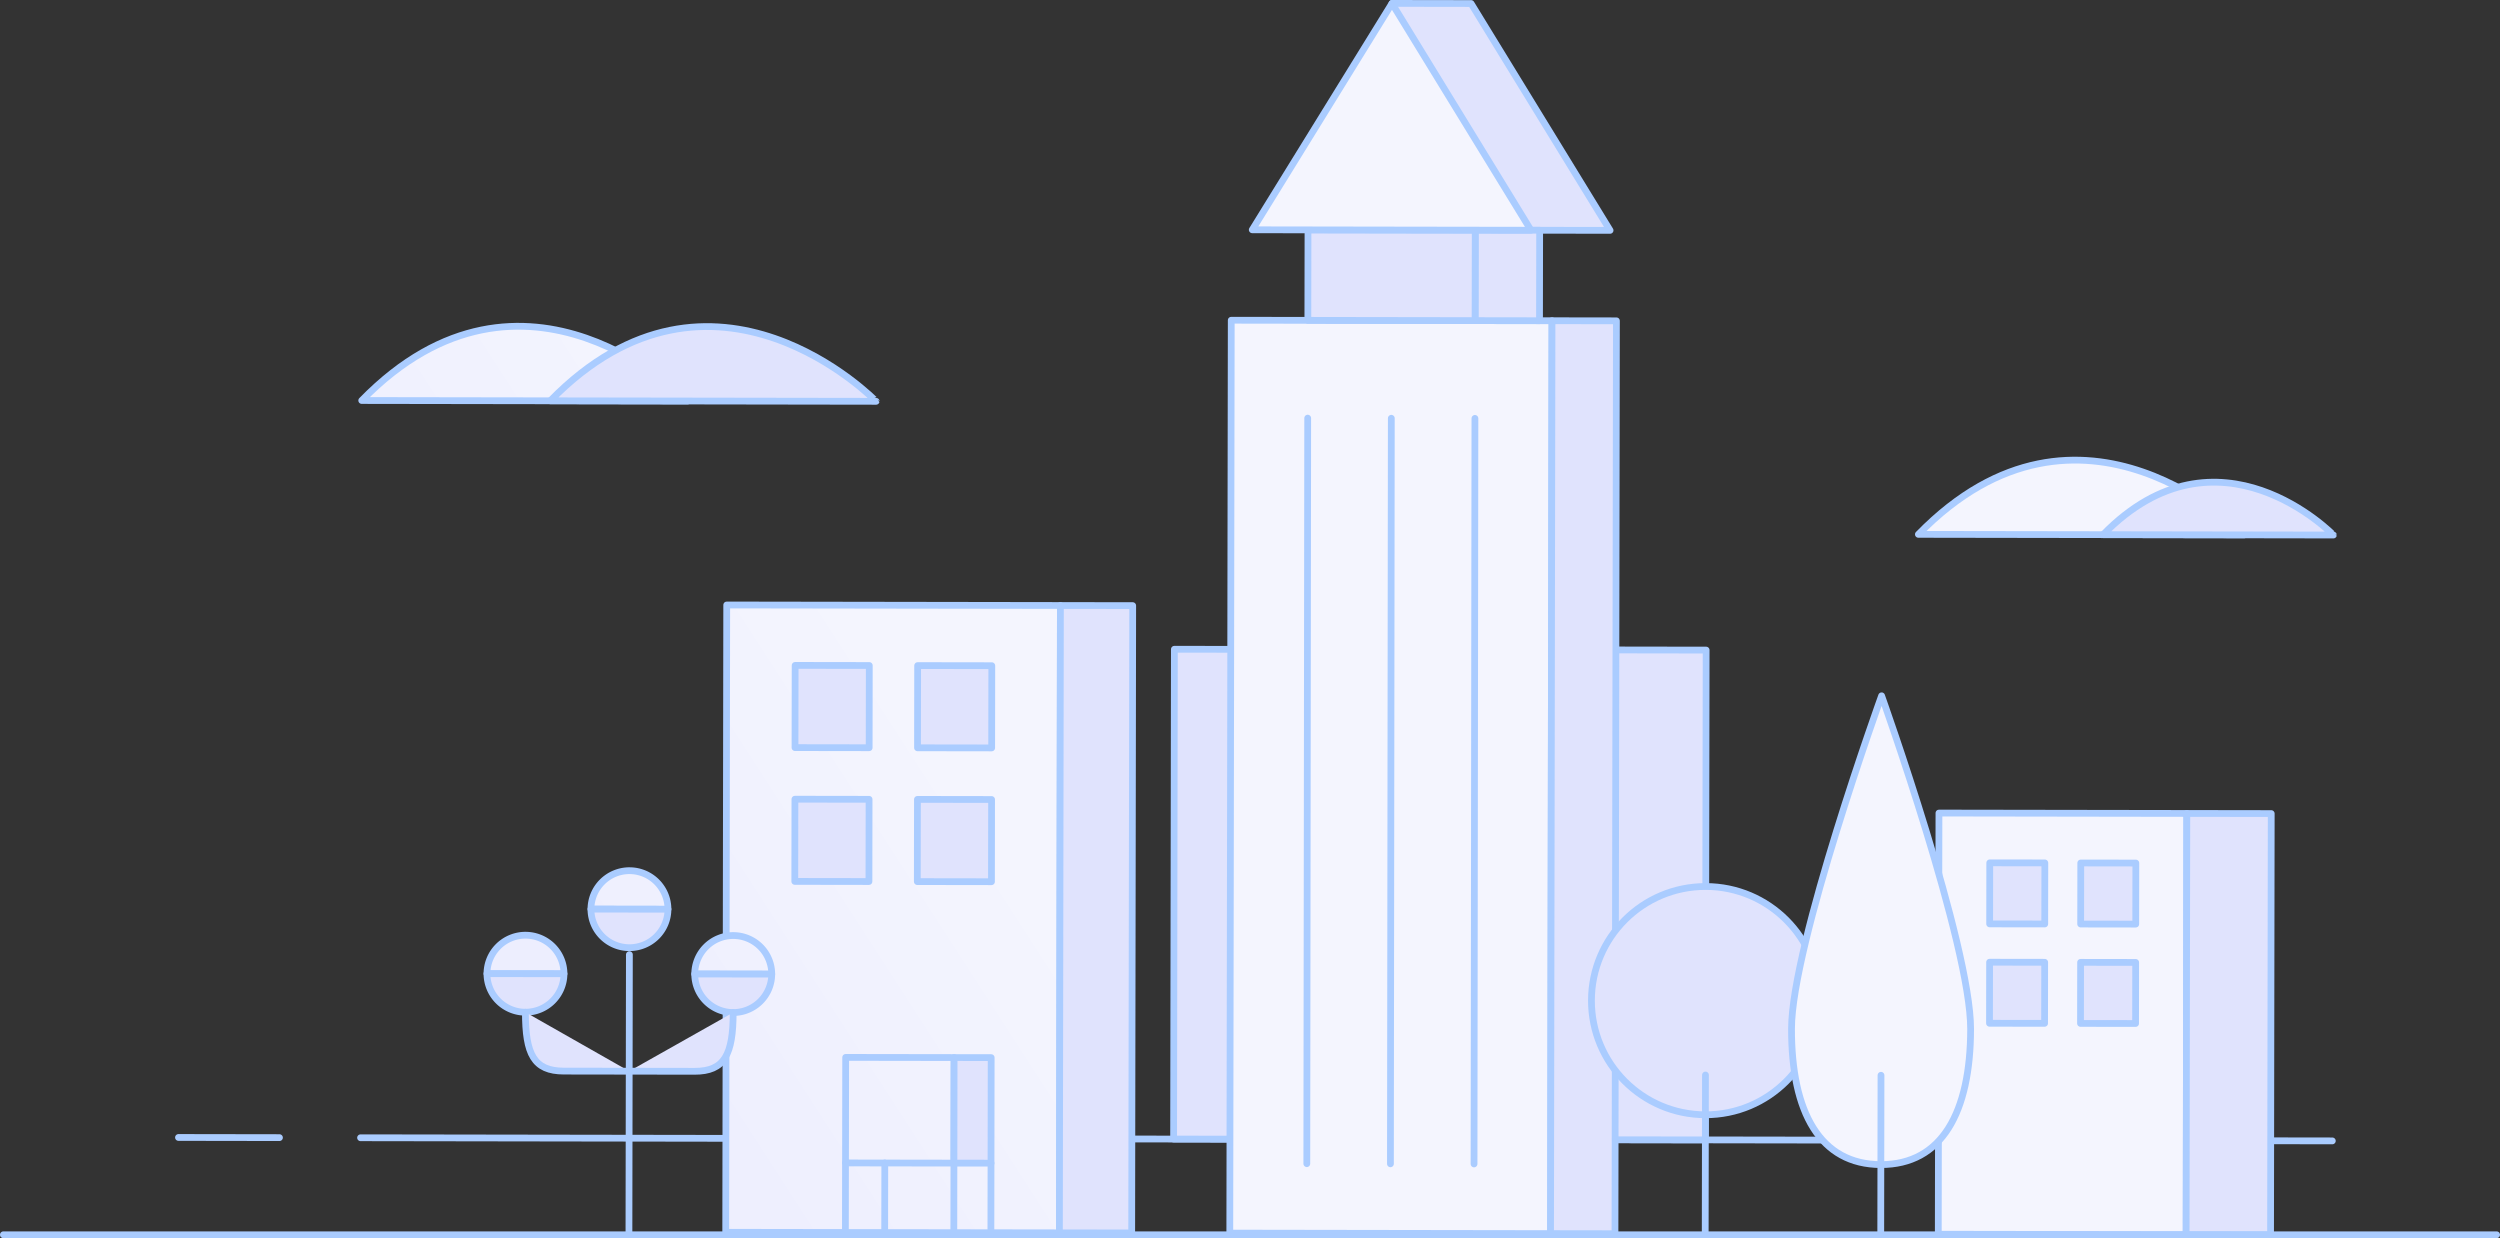 <?xml version="1.0" encoding="UTF-8" standalone="no"?>
<svg
   xmlns:dc="http://purl.org/dc/elements/1.1/"
   xmlns:cc="http://creativecommons.org/ns#"
   xmlns:rdf="http://www.w3.org/1999/02/22-rdf-syntax-ns#"
   xmlns:svg="http://www.w3.org/2000/svg"
   xmlns="http://www.w3.org/2000/svg"
   xmlns:sodipodi="http://sodipodi.sourceforge.net/DTD/sodipodi-0.dtd"
   xmlns:inkscape="http://www.inkscape.org/namespaces/inkscape"
   id="Layer_1"
   data-name="Layer 1"
   viewBox="0 0 658.099 325.932"
   version="1.1"
   sodipodi:docname="details-2.svg"
   inkscape:version="0.92.4 (5da689c313, 2019-01-14)">
  <rect x="0" y="0" width="658.099" height="325.932" fill="#333333" stroke="none"/>
  <sodipodi:namedview
     pagecolor="#ffffff"
     bordercolor="#666666"
     borderopacity="1"
     objecttolerance="10"
     gridtolerance="10"
     guidetolerance="10"
     inkscape:pageopacity="0"
     inkscape:pageshadow="2"
     inkscape:window-width="1366"
     inkscape:window-height="706"
     id="namedview105"
     showgrid="false"
     inkscape:zoom="1.2140327"
     inkscape:cx="389.32757"
     inkscape:cy="145.51797"
     inkscape:window-x="-8"
     inkscape:window-y="-8"
     inkscape:window-maximized="1"
     inkscape:current-layer="Layer_1" />
  <defs
     id="defs4">
    <style
       id="style2">.cls-1{fill:none;}.cls-1,.cls-2,.cls-3{stroke:#394599;stroke-linecap:round;stroke-linejoin:round;stroke-width:1.785px;}.cls-2{fill:#fff;}.cls-3{fill:#d3d5f9;}</style>
    <style
       id="style2-4">.cls-1{fill:#d2d4f8;}.cls-1,.cls-2,.cls-3,.cls-5,.cls-7,.cls-8{stroke:#394599;stroke-linecap:round;stroke-linejoin:round;}.cls-2{fill:#fff;}.cls-3,.cls-5,.cls-7,.cls-8{fill:none;}.cls-4{opacity:0.25;}.cls-5{stroke-width:0.477px;}.cls-6{opacity:0.5;}.cls-7{stroke-width:0.558px;}.cls-8{stroke-width:0.434px;}</style>
    <style
       id="style2-8">.cls-1{isolation:isolate;}.cls-2{fill:url(#linear-gradient);}.cls-3{fill:#e0e3fd;}.cls-4{fill:#d1d4fc;}.cls-5{fill:#b2b8fa;}.cls-6{fill:#f3f4fe;}.cls-55,.cls-7{fill:#c1c6fb;}.cls-8{fill:#ffcebd;}.cls-9{fill:#ff5574;}.cls-10,.cls-145{fill:#191c3c;}.cls-11{fill:#6168ff;}.cls-12,.cls-22{fill:#fff;}.cls-13{fill:#4d5068;}.cls-14,.cls-18{fill:#231f20;}.cls-14{opacity:0.15;}.cls-15{fill:#474963;}.cls-16{fill:#75778a;}.cls-17{fill:#3b479a;}.cls-145,.cls-18{opacity:0.3;}.cls-19{fill:#ffc043;}.cls-20,.cls-30{fill:#f0f1fe;}.cls-21{mix-blend-mode:multiply;}.cls-22,.cls-66{opacity:0;}.cls-23,.cls-68{fill:#fdfdff;}.cls-23,.cls-67{opacity:0.024;}.cls-24,.cls-70{fill:#fbfcff;}.cls-24,.cls-69{opacity:0.049;}.cls-25,.cls-72{fill:#f9faff;}.cls-25,.cls-71{opacity:0.073;}.cls-26,.cls-74{fill:#f7f8ff;}.cls-26,.cls-73{opacity:0.098;}.cls-27,.cls-76{fill:#f6f6fe;}.cls-27,.cls-75{opacity:0.122;}.cls-28,.cls-78{fill:#f4f5fe;}.cls-28,.cls-77{opacity:0.146;}.cls-29,.cls-80{fill:#f2f3fe;}.cls-29,.cls-79{opacity:0.171;}.cls-30,.cls-81{opacity:0.195;}.cls-31,.cls-83{fill:#eeeffe;}.cls-31,.cls-82{opacity:0.22;}.cls-32,.cls-85{fill:#eceefe;}.cls-32,.cls-84{opacity:0.244;}.cls-33,.cls-87{fill:#eaecfe;}.cls-33,.cls-86{opacity:0.268;}.cls-34,.cls-89{fill:#e8eafe;}.cls-34,.cls-88{opacity:0.293;}.cls-35,.cls-91{fill:#e7e8fd;}.cls-35,.cls-90{opacity:0.317;}.cls-36,.cls-93{fill:#e5e7fd;}.cls-36,.cls-92{opacity:0.341;}.cls-37,.cls-95{fill:#e3e5fd;}.cls-37,.cls-94{opacity:0.366;}.cls-38,.cls-97{fill:#e1e3fd;}.cls-38,.cls-96{opacity:0.39;}.cls-39,.cls-99{fill:#dfe2fd;}.cls-39,.cls-98{opacity:0.415;}.cls-101,.cls-40{fill:#dde0fd;}.cls-100,.cls-40{opacity:0.439;}.cls-103,.cls-41{fill:#dbdefd;}.cls-102,.cls-41{opacity:0.463;}.cls-105,.cls-42{fill:#d9dcfd;}.cls-104,.cls-42{opacity:0.488;}.cls-107,.cls-43{fill:#d8dbfc;}.cls-106,.cls-43{opacity:0.512;}.cls-109,.cls-44{fill:#d6d9fc;}.cls-108,.cls-44{opacity:0.537;}.cls-111,.cls-45{fill:#d4d7fc;}.cls-110,.cls-45{opacity:0.561;}.cls-113,.cls-46{fill:#d2d5fc;}.cls-112,.cls-46{opacity:0.585;}.cls-115,.cls-47{fill:#d0d4fc;}.cls-114,.cls-47{opacity:0.61;}.cls-117,.cls-48{fill:#ced2fc;}.cls-116,.cls-48{opacity:0.634;}.cls-119,.cls-49{fill:#ccd0fc;}.cls-118,.cls-49{opacity:0.659;}.cls-121,.cls-50{fill:#cacffc;}.cls-120,.cls-50{opacity:0.683;}.cls-123,.cls-51{fill:#c9cdfb;}.cls-122,.cls-51{opacity:0.707;}.cls-125,.cls-52{fill:#c7cbfb;}.cls-124,.cls-52{opacity:0.732;}.cls-127,.cls-53{fill:#c5c9fb;}.cls-126,.cls-53{opacity:0.756;}.cls-129,.cls-54{fill:#c3c8fb;}.cls-128,.cls-54{opacity:0.78;}.cls-130,.cls-55{opacity:0.805;}.cls-132,.cls-56{fill:#bfc4fb;}.cls-131,.cls-56{opacity:0.829;}.cls-134,.cls-57{fill:#bdc2fb;}.cls-133,.cls-57{opacity:0.854;}.cls-136,.cls-58{fill:#bbc1fb;}.cls-135,.cls-58{opacity:0.878;}.cls-138,.cls-59{fill:#babffa;}.cls-137,.cls-59{opacity:0.902;}.cls-140,.cls-60{fill:#b8bdfa;}.cls-139,.cls-60{opacity:0.927;}.cls-142,.cls-61{fill:#b6bbfa;}.cls-141,.cls-61{opacity:0.951;}.cls-144,.cls-62{fill:#b4bafa;}.cls-143,.cls-62{opacity:0.976;}.cls-63{fill:#ffdfd6;}.cls-64{fill:#717386;}.cls-65{fill:#3a3c4e;}.cls-146{fill:#fe5e31;}.cls-147{opacity:0.35;}.cls-148{fill:#ff5f00;}.cls-149{fill:#ff7f33;}</style>
    <linearGradient
       gradientTransform="translate(-4.914,185.748)"
       id="linear-gradient"
       x1="35.199"
       y1="214.99"
       x2="282.198"
       y2="54.991"
       gradientUnits="userSpaceOnUse">
      <stop
         offset="0"
         stop-color="#dfe1fd"
         id="stop4" />
      <stop
         offset="0.454"
         stop-color="#ebecfe"
         id="stop6" />
      <stop
         offset="1"
         stop-color="#f4f5fe"
         id="stop8" />
    </linearGradient>
  </defs>
  <title
     id="title6">details-2</title>
  <line
     class="cls-1"
     x1="94.914"
     y1="299.503"
     x2="613.96"
     y2="300.329"
     id="line8"
     style="stroke:#aaccff;stroke-opacity:1" />
  <line
     class="cls-1"
     x1="46.984"
     y1="299.426"
     x2="73.565"
     y2="299.469"
     id="line10"
     style="stroke:#aaccff;stroke-opacity:1" />
  <rect
     class="cls-1"
     x="308.149"
     y="170.126"
     width="139.98"
     height="128.937"
     transform="translate(1.267 0.291) rotate(0.091)"
     id="rect12"
     style="stroke:#aaccff;stroke-opacity:1;fill:#e0e3fd;fill-opacity:1" />
  <rect
     class="cls-2"
     x="190.277"
     y="158.431"
     width="87.839"
     height="165.138"
     transform="translate(1.277 0.52) rotate(0.091)"
     id="rect14"
     style="stroke:#aaccff;stroke-opacity:1" />
  <rect
     class="cls-3"
     x="278.116"
     y="158.516"
     width="19.029"
     height="165.138"
     transform="translate(1.277 0.435) rotate(0.091)"
     id="rect16"
     style="stroke:#aaccff;stroke-opacity:1" />
  <rect
     class="cls-3"
     x="208.401"
     y="174.282"
     width="19.52"
     height="21.641"
     transform="translate(1.188 0.545) rotate(0.091)"
     id="rect18"
     style="stroke:#aaccff;stroke-opacity:1" />
  <rect
     class="cls-3"
     x="240.651"
     y="174.333"
     width="19.52"
     height="21.641"
     transform="translate(1.188 0.494) rotate(0.091)"
     id="rect20"
     style="stroke:#aaccff;stroke-opacity:1" />
  <rect
     class="cls-3"
     x="208.344"
     y="209.502"
     width="19.52"
     height="21.641"
     transform="translate(1.244 0.546) rotate(0.091)"
     id="rect22"
     style="stroke:#aaccff;stroke-opacity:1" />
  <rect
     class="cls-3"
     x="240.595"
     y="209.554"
     width="19.52"
     height="21.641"
     transform="translate(1.244 0.494) rotate(0.091)"
     id="rect24"
     style="stroke:#aaccff;stroke-opacity:1" />
  <rect
     class="cls-2"
     x="509.427"
     y="213.189"
     width="65.247"
     height="110.871"
     transform="translate(1.321 0.03) rotate(0.091)"
     id="rect26"
     style="stroke:#aaccff;stroke-opacity:1" />
  <rect
     class="cls-3"
     x="574.673"
     y="213.258"
     width="22.222"
     height="110.871"
     transform="translate(1.321 -0.04) rotate(0.091)"
     id="rect28"
     style="stroke:#aaccff;stroke-opacity:1" />
  <rect
     class="cls-3"
     x="522.877"
     y="226.25"
     width="14.499"
     height="16.075"
     transform="translate(1.266 0.049) rotate(0.091)"
     id="rect30"
     style="stroke:#aaccff;stroke-opacity:1" />
  <rect
     class="cls-3"
     x="546.833"
     y="226.288"
     width="14.499"
     height="16.075"
     transform="translate(1.267 0.01) rotate(0.091)"
     id="rect32"
     style="stroke:#aaccff;stroke-opacity:1" />
  <rect
     class="cls-3"
     x="522.836"
     y="252.412"
     width="14.499"
     height="16.075"
     transform="translate(1.308 0.049) rotate(0.091)"
     id="rect34"
     style="stroke:#aaccff;stroke-opacity:1" />
  <rect
     class="cls-3"
     x="546.791"
     y="252.45"
     width="14.499"
     height="16.075"
     transform="translate(1.308 0.011) rotate(0.091)"
     id="rect36"
     style="stroke:#aaccff;stroke-opacity:1" />
  <polygon
     class="cls-3"
     points="387.247 0.926 366.423 0.893 366.395 18.212 376.569 18.229 350.467 60.524 387.152 60.583 423.836 60.641 387.247 0.926"
     id="polygon38"
     style="stroke:#aaccff;stroke-opacity:1" />
  <rect
     class="cls-2"
     x="323.029"
     y="83.472"
     width="84.434"
     height="240.306"
     transform="translate(1.217 0.311) rotate(0.091)"
     id="rect40"
     style="stroke:#aaccff;stroke-opacity:1" />
  <rect
     class="cls-3"
     x="407.463"
     y="83.552"
     width="16.959"
     height="240.306"
     transform="translate(1.218 0.23) rotate(0.091)"
     id="rect42"
     style="stroke:#aaccff;stroke-opacity:1" />
  <rect
     class="cls-3"
     x="387.427"
     y="59.705"
     width="16.959"
     height="23.815"
     transform="translate(1.007 0.262) rotate(0.091)"
     id="rect44"
     style="stroke:#aaccff;stroke-opacity:1" />
  <line
     class="cls-1"
     x1="344.005"
     y1="306.325"
     x2="344.238"
     y2="110.068"
     id="line46"
     style="stroke:#aaccff;stroke-opacity:1" />
  <line
     class="cls-1"
     x1="366.016"
     y1="306.36"
     x2="366.249"
     y2="110.104"
     id="line48"
     style="stroke:#aaccff;stroke-opacity:1" />
  <line
     class="cls-1"
     x1="388.026"
     y1="306.395"
     x2="388.259"
     y2="110.139"
     id="line50"
     style="stroke:#aaccff;stroke-opacity:1" />
  <rect
     class="cls-1"
     x="343.406"
     y="59.657"
     width="44.021"
     height="23.815"
     transform="translate(1.007 0.311) rotate(0.091)"
     id="rect52"
     style="stroke:#aaccff;stroke-opacity:1;fill:#e0e3fd;fill-opacity:1" />
  <polygon
     class="cls-2"
     points="366.423 0.893 329.643 60.491 366.328 60.55 403.012 60.608 366.423 0.893"
     id="polygon54"
     style="stroke:#aaccff;stroke-opacity:1" />
  <circle
     class="cls-3"
     cx="448.084"
     cy="262.515"
     r="30.044"
     transform="translate(185.749 711.073) rotate(-89.909)"
     id="circle56"
     style="stroke:#aaccff;stroke-opacity:1" />
  <line
     class="cls-3"
     x1="448.879"
     y1="324.803"
     x2="448.946"
     y2="282.984"
     id="line58"
     style="stroke:#aaccff;stroke-opacity:1" />
  <path
     class="cls-2"
     d="M494.42,182.269s-23.679,65.633-23.714,87.644,7.521,35.734,23.517,35.76,23.6-13.674,23.631-35.685S494.42,182.269,494.42,182.269Z"
     transform="translate(0.893 0.893)"
     id="path60"
     style="stroke:#aaccff;stroke-opacity:1" />
  <line
     class="cls-3"
     x1="495.087"
     y1="324.876"
     x2="495.154"
     y2="283.057"
     id="line62"
     style="stroke:#aaccff;stroke-opacity:1" />
  <polyline
     class="cls-1"
     points="165.563 324.351 165.637 277.665 165.679 251.296"
     id="polyline64"
     style="stroke:#aaccff;stroke-opacity:1" />
  <path
     class="cls-2"
     d="M137.45,245.293a10.134,10.134,0,0,0-10.15,10.118l20.268,0.032A10.134,10.134,0,0,0,137.45,245.293Z"
     transform="translate(0.893 0.893)"
     id="path66"
     style="stroke:#aaccff;stroke-opacity:1" />
  <path
     class="cls-3"
     d="M137.418,265.561a10.134,10.134,0,0,0,10.15-10.118l-20.268-.032A10.134,10.134,0,0,0,137.418,265.561Z"
     transform="translate(0.893 0.893)"
     id="path68"
     style="stroke:#aaccff;stroke-opacity:1" />
  <path
     class="cls-2"
     d="M192.139,245.38a10.134,10.134,0,0,0-10.15,10.118l20.268,0.032A10.134,10.134,0,0,0,192.139,245.38Z"
     transform="translate(0.893 0.893)"
     id="path70"
     style="stroke:#aaccff;stroke-opacity:1" />
  <path
     class="cls-3"
     d="M192.107,265.648a10.134,10.134,0,0,0,10.15-10.118l-20.268-.032A10.134,10.134,0,0,0,192.107,265.648Z"
     transform="translate(0.893 0.893)"
     id="path72"
     style="stroke:#aaccff;stroke-opacity:1" />
  <path
     class="cls-2"
     d="M164.822,228.306a10.134,10.134,0,0,0-10.15,10.118l20.268,0.032A10.134,10.134,0,0,0,164.822,228.306Z"
     transform="translate(0.893 0.893)"
     id="path74"
     style="stroke:#aaccff;stroke-opacity:1" />
  <path
     class="cls-3"
     d="M164.789,248.573a10.134,10.134,0,0,0,10.15-10.118l-20.268-.032A10.134,10.134,0,0,0,164.789,248.573Z"
     transform="translate(0.893 0.893)"
     id="path76"
     style="stroke:#aaccff;stroke-opacity:1" />
  <path
     class="cls-1"
     d="M164.738,281.089l-17.211-.027c-7.889-.013-10.127-4.457-10.109-15.5"
     transform="translate(0.893 0.893)"
     id="path78"
     style="stroke:#aaccff;stroke-opacity:1;fill:#e0e3fd;fill-opacity:1" />
  <path
     class="cls-1"
     d="M164.738,281.089l17.211,0.027c7.889,0.013,10.141-4.424,10.159-15.468"
     transform="translate(0.893 0.893)"
     id="path80"
     style="stroke:#aaccff;stroke-opacity:1;fill:#e0e3fd;fill-opacity:1" />
  <rect
     class="cls-2"
     x="221.7"
     y="277.478"
     width="28.542"
     height="27.784"
     transform="translate(1.357 0.517) rotate(0.091)"
     id="rect82"
     style="stroke:#aaccff;stroke-opacity:1" />
  <rect
     class="cls-3"
     x="250.241"
     y="277.508"
     width="9.76"
     height="27.784"
     transform="translate(1.357 0.487) rotate(0.091)"
     id="rect84"
     style="stroke:#aaccff;stroke-opacity:1" />
  <line
     class="cls-2"
     x1="222.57"
     y1="306.131"
     x2="222.541"
     y2="324.442"
     id="line86"
     style="stroke:#aaccff;stroke-opacity:1" />
  <line
     class="cls-2"
     x1="251.112"
     y1="306.177"
     x2="251.083"
     y2="324.488"
     id="line88"
     style="stroke:#aaccff;stroke-opacity:1" />
  <line
     class="cls-2"
     x1="232.914"
     y1="306.148"
     x2="232.885"
     y2="324.459"
     id="line90"
     style="stroke:#aaccff;stroke-opacity:1" />
  <line
     class="cls-2"
     x1="260.872"
     y1="306.192"
     x2="260.843"
     y2="324.503"
     id="line92"
     style="stroke:#aaccff;stroke-opacity:1" />
  <path
     class="cls-2"
     d="M94.33,104.534l85.772,0.137S137.287,60.491,94.33,104.534Z"
     transform="translate(0.893 0.893)"
     id="path94"
     style="stroke:#aaccff;stroke-opacity:1" />
  <path
     class="cls-3"
     d="M143.962,104.613l85.772,0.137S186.918,60.57,143.962,104.613Z"
     transform="translate(0.893 0.893)"
     id="path96"
     style="stroke:#aaccff;stroke-opacity:1" />
  <path
     class="cls-2"
     d="M504.1,139.769l85.772,0.137S547.053,95.726,504.1,139.769Z"
     transform="translate(0.893 0.893)"
     id="path98"
     style="stroke:#aaccff;stroke-opacity:1" />
  <path
     class="cls-3"
     d="M552.726,139.847l60.625,0.1S583.089,108.716,552.726,139.847Z"
     transform="translate(0.893 0.893)"
     id="path100"
     style="stroke:#aaccff;stroke-opacity:1" />
  <line
     class="cls-1"
     x1="657.207"
     y1="325.04"
     x2="0.893"
     y2="325.04"
     id="line102"
     style="stroke:#aaccff;stroke-opacity:1" />
</svg>
